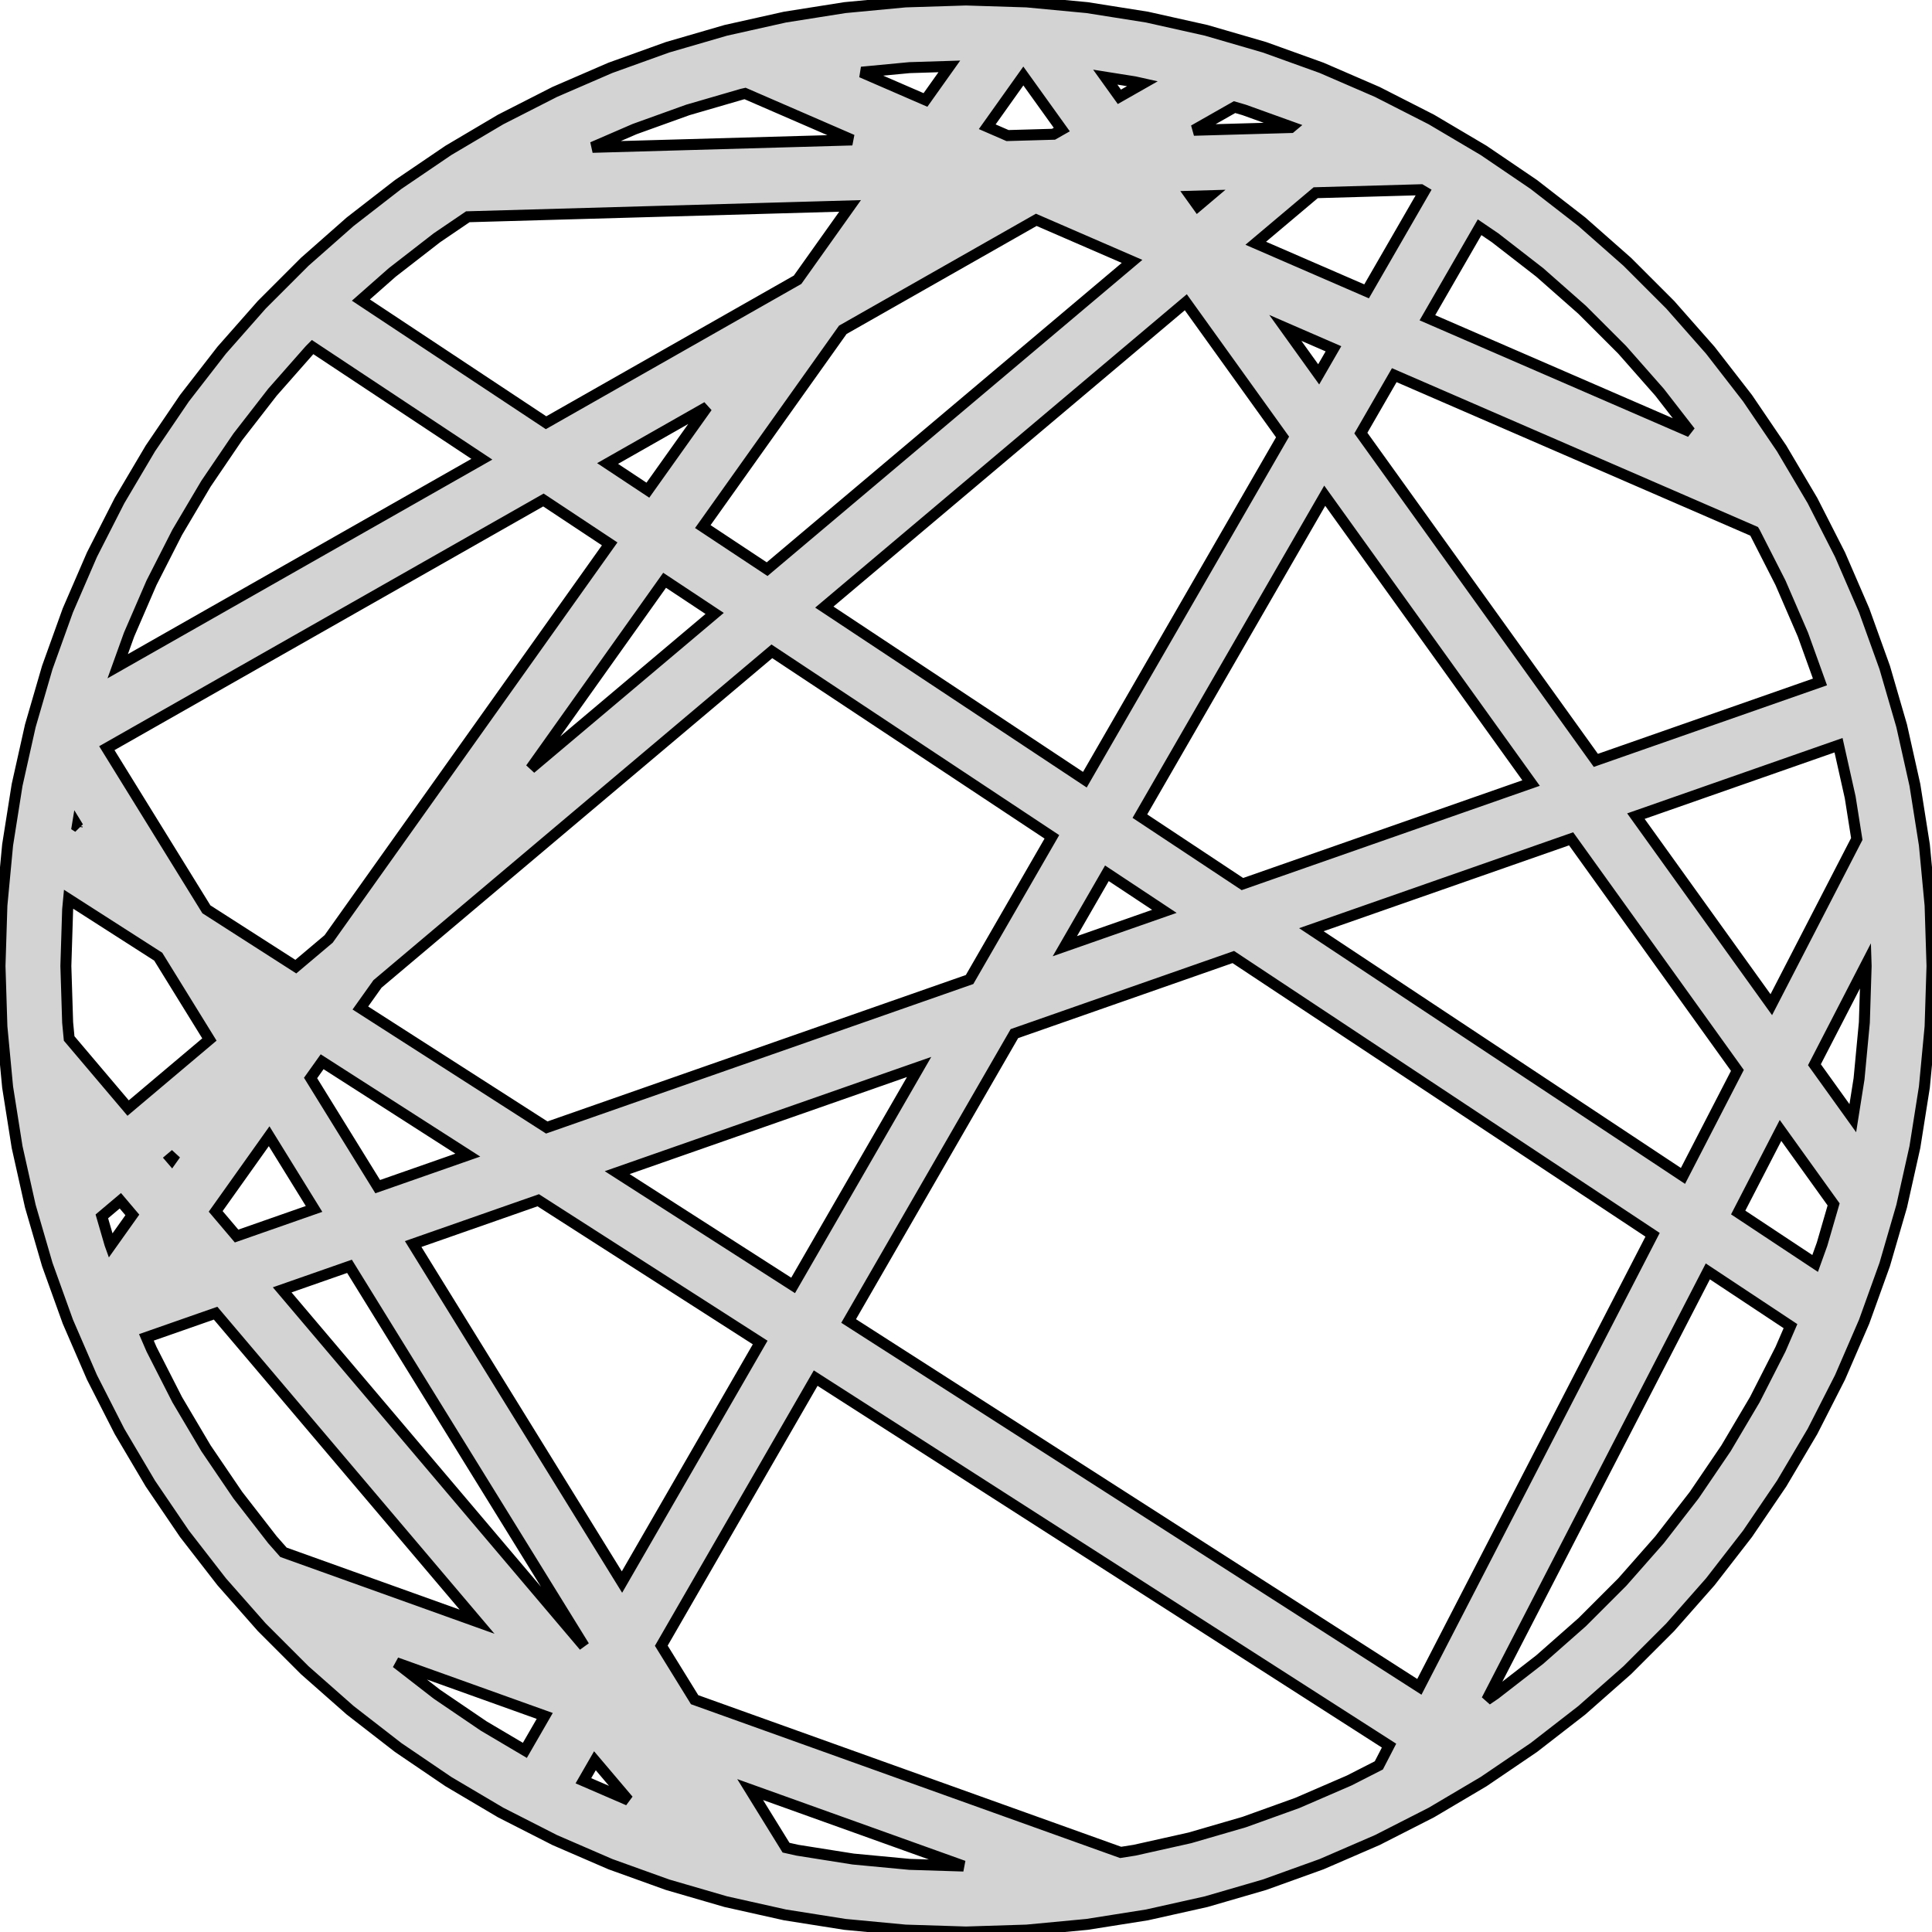 <?xml version="1.0" standalone="no"?>
<!DOCTYPE svg PUBLIC "-//W3C//DTD SVG 1.1//EN" "http://www.w3.org/Graphics/SVG/1.1/DTD/svg11.dtd">
<svg width="88mm" height="88mm" viewBox="-44 -44 88 88" xmlns="http://www.w3.org/2000/svg" version="1.1">
<title>OpenSCAD Model</title>
<path d="
M -16.198,40.91 L -13.597,41.846 L -10.942,42.618 L -8.245,43.221 L -5.515,43.653 L -2.763,43.913
 L 0,44 L 2.763,43.913 L 5.515,43.653 L 8.245,43.221 L 10.942,42.618 L 13.597,41.846
 L 16.198,40.91 L 18.734,39.812 L 21.197,38.557 L 23.576,37.15 L 25.863,35.597 L 28.047,33.903
 L 30.12,32.075 L 32.075,30.12 L 33.903,28.047 L 35.597,25.863 L 37.15,23.576 L 38.557,21.197
 L 39.812,18.734 L 40.91,16.198 L 41.846,13.597 L 42.618,10.942 L 43.221,8.245 L 43.653,5.515
 L 43.913,2.763 L 44,-0 L 43.913,-2.763 L 43.653,-5.515 L 43.221,-8.245 L 42.618,-10.942
 L 41.846,-13.597 L 40.91,-16.198 L 39.812,-18.734 L 38.557,-21.197 L 37.15,-23.576 L 35.597,-25.863
 L 33.903,-28.047 L 32.075,-30.12 L 30.12,-32.075 L 28.047,-33.903 L 25.863,-35.597 L 23.576,-37.15
 L 21.197,-38.557 L 18.734,-39.812 L 16.198,-40.91 L 13.597,-41.846 L 10.942,-42.618 L 8.245,-43.221
 L 5.515,-43.653 L 2.763,-43.913 L 0,-44 L -2.763,-43.913 L -5.515,-43.653 L -8.245,-43.221
 L -10.942,-42.618 L -13.597,-41.846 L -16.198,-40.91 L -18.734,-39.812 L -21.197,-38.557 L -23.576,-37.15
 L -25.863,-35.597 L -28.047,-33.903 L -30.12,-32.075 L -32.075,-30.12 L -33.903,-28.047 L -35.597,-25.863
 L -37.15,-23.576 L -38.557,-21.197 L -39.812,-18.734 L -40.91,-16.198 L -41.846,-13.597 L -42.618,-10.942
 L -43.221,-8.245 L -43.653,-5.515 L -43.913,-2.763 L -44,-0 L -43.913,2.763 L -43.653,5.515
 L -43.221,8.245 L -42.618,10.942 L -41.846,13.597 L -40.91,16.198 L -39.812,18.734 L -38.557,21.197
 L -37.15,23.576 L -35.597,25.863 L -33.903,28.047 L -32.075,30.12 L -30.12,32.075 L -28.047,33.903
 L -25.863,35.597 L -23.576,37.15 L -21.197,38.557 L -18.734,39.812 z
M -4.762,-40.712 L -2.574,-40.919 L -0.759,-40.976 L -1.846,-39.447 z
M 0.967,-38.227 L 2.612,-40.539 L 4.363,-38.099 L 3.986,-37.885 L 1.892,-37.825 z
M 6.343,-40.486 L 7.683,-40.274 L 8.046,-40.193 L 6.986,-39.59 z
M -15.093,-38.121 L -12.67,-38.993 L -10.196,-39.712 L -10.062,-39.742 L -5.183,-37.625 L -17.015,-37.289
 z
M 12.231,-39.121 L 12.67,-38.993 L 14.826,-38.217 L 14.795,-38.191 L 10.376,-38.066 z
M 13.197,-32.92 L 15.928,-35.222 L 20.717,-35.358 L 20.866,-35.27 L 18.246,-30.729 z
M 10.239,-35.061 L 11.112,-35.086 L 10.557,-34.617 z
M -27.562,-30.332 L -26.134,-31.591 L -24.099,-33.17 L -22.691,-34.127 L -5.28,-34.621 L -7.672,-31.257
 L -19.128,-24.745 z
M -11.988,-20.015 L -5.612,-28.977 L 3.201,-33.987 L 7.564,-32.094 L -9.059,-18.075 z
M 21.016,-29.527 L 23.394,-33.649 L 24.099,-33.17 L 26.134,-31.591 L 28.066,-29.888 L 29.888,-28.066
 L 31.591,-26.134 L 32.989,-24.332 z
M -6.453,-16.348 L 10.012,-30.233 L 14.419,-24.096 L 5.414,-8.486 z
M 14.544,-29.065 L 16.737,-28.113 L 16.064,-26.948 z
M -38.121,-15.093 L -37.098,-17.457 L -35.929,-19.752 L -34.617,-21.969 L -33.17,-24.099 L -31.591,-26.134
 L -29.888,-28.066 L -29.763,-28.192 L -22.052,-23.083 L -38.639,-13.654 z
M 17.985,-24.273 L 19.507,-26.912 L 35.901,-19.798 L 35.929,-19.752 L 37.098,-17.457 L 38.121,-15.093
 L 38.897,-12.938 L 28.689,-9.366 z
M -16.325,-22.888 L -11.793,-25.464 L -14.49,-21.673 z
M 7.92,-6.826 L 16.34,-21.421 L 25.738,-8.333 L 12.59,-3.732 z
M -34.599,-2.582 L -39.134,-9.922 L -19.248,-21.226 L -16.23,-19.227 L -29.03,-1.233 L -30.526,0.029
 z
M -13.728,-17.569 L -11.449,-16.059 L -19.828,-8.993 z
M -27.586,1.913 L -26.805,0.816 L -8.843,-14.333 L 3.912,-5.883 L 0.163,0.616 L -19.096,7.356
 z
M 30.513,-6.826 L 39.743,-10.056 L 40.274,-7.683 L 40.574,-5.786 L 36.68,1.762 z
M -40.484,-6.354 L -40.478,-6.391 L -40.437,-6.324 z
M 15.73,-1.653 L 27.562,-5.793 L 35.136,4.755 L 32.657,9.561 z
M 6.418,-4.223 L 9.036,-2.489 L 4.502,-0.902 z
M -40.85,3.301 L -40.919,2.574 L -41,-0 L -40.919,-2.574 L -40.875,-3.041 L -36.793,-0.425
 L -34.462,3.348 L -38.164,6.471 z
M -5.346,16.169 L 2.205,3.08 L 12.175,-0.409 L 31.273,12.243 L 20.65,32.833 z
M 38.645,4.497 L 40.998,-0.064 L 41,-0 L 40.919,2.574 L 40.677,5.139 L 40.393,6.932
 z
M -29.854,5.101 L -29.327,4.361 L -22.692,8.614 L -26.796,10.05 z
M -15.888,9.412 L -2.135,4.599 L -7.875,14.549 z
M 35.172,11.228 L 37.1,7.49 L 39.519,10.859 L 38.993,12.67 L 38.677,13.549 z
M -34.176,11.177 L -31.741,7.754 L -29.695,11.065 L -33.224,12.3 z
M -36.225,8.759 L -36.007,8.575 L -36.177,8.815 z
M -25.181,12.664 L -19.484,10.67 L -9.375,17.15 L -15.67,28.061 z
M -38.993,12.67 L -39.361,11.404 L -38.518,10.693 L -37.972,11.338 L -38.968,12.739 z
M -31.147,14.751 L -28.081,13.679 L -17.393,30.981 z
M 33.789,13.91 L 37.554,16.404 L 37.098,17.457 L 35.929,19.752 L 34.617,21.969 L 33.17,24.099
 L 31.591,26.134 L 29.888,28.066 L 28.066,29.888 L 26.134,31.591 L 24.099,33.17 L 23.719,33.428
 z
M -31.088,26.705 L -31.591,26.134 L -33.17,24.099 L -34.617,21.969 L -35.929,19.752 L -37.098,17.457
 L -37.332,16.916 L -34.18,15.813 L -22.27,29.866 z
M -12.361,33.419 L -13.879,30.96 L -6.847,18.771 L 19.269,35.511 L 18.804,36.411 L 17.457,37.098
 L 15.093,38.121 L 12.67,38.993 L 10.196,39.712 L 7.683,40.274 L 7.044,40.375 z
M -21.969,34.617 L -24.099,33.17 L -25.95,31.734 L -19.188,34.158 L -20.093,35.727 z
M -17.427,37.111 L -16.902,36.2 L -15.379,37.997 z
M -2.574,40.919 L -5.139,40.677 L -7.683,40.274 L -8.197,40.159 L -9.832,37.512 L -0.112,40.996
 z
" stroke="black" fill="lightgray" stroke-width="0.5"/>
</svg>
